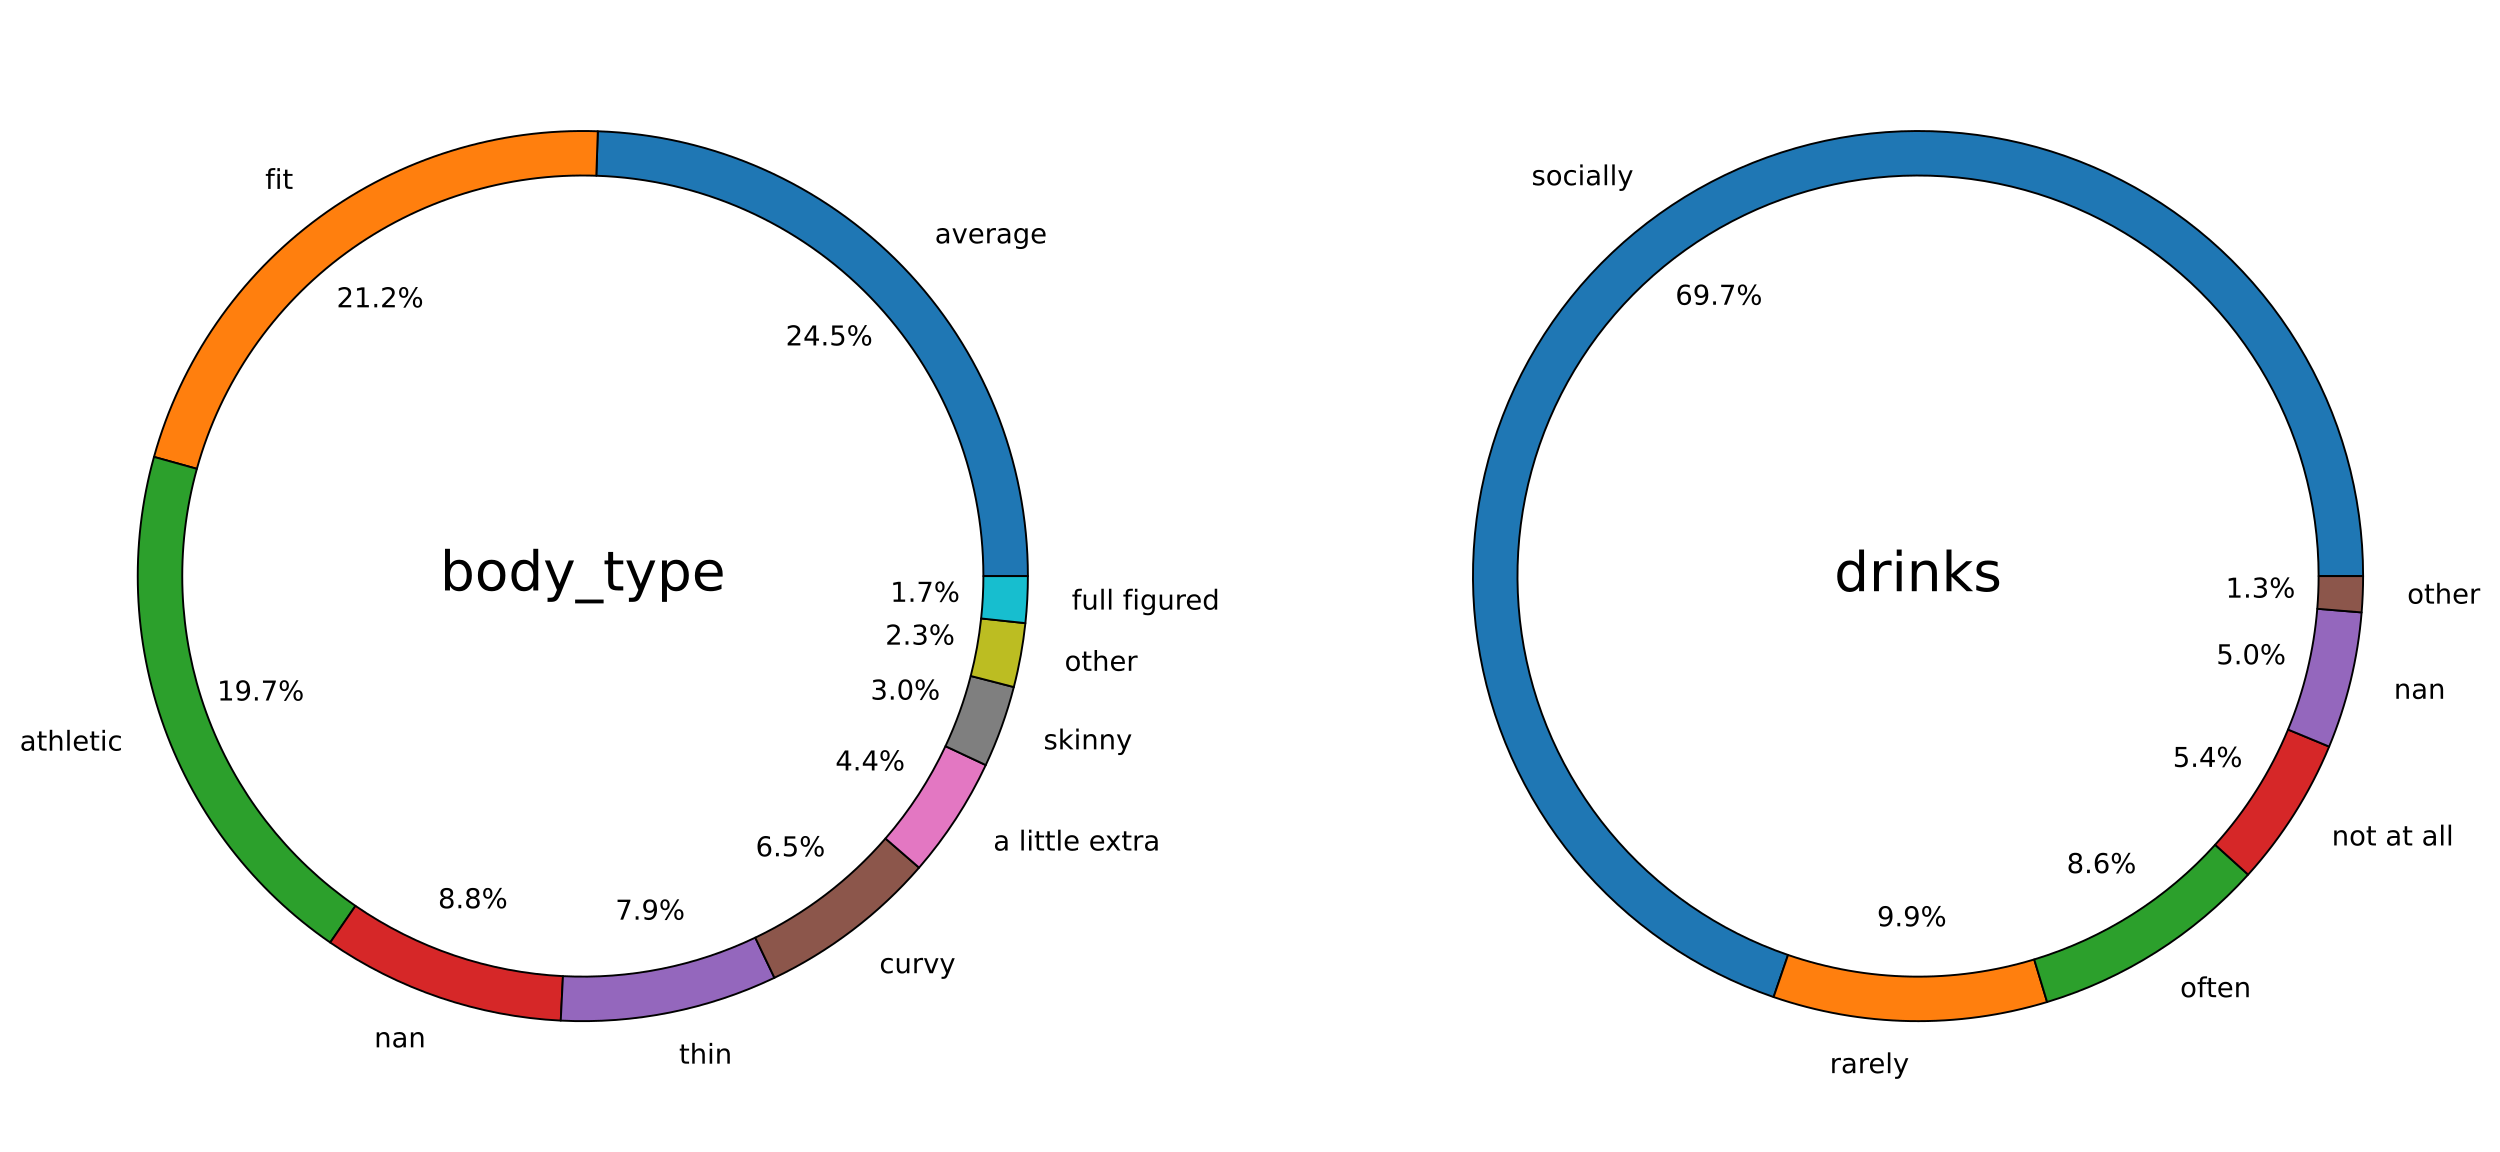 <?xml version="1.0" encoding="utf-8" standalone="no"?>
<!DOCTYPE svg PUBLIC "-//W3C//DTD SVG 1.1//EN"
  "http://www.w3.org/Graphics/SVG/1.1/DTD/svg11.dtd">
<!-- Created with matplotlib (https://matplotlib.org/) -->
<svg height="420.218pt" version="1.1" viewBox="0 0 911.799 420.218" width="911.799pt" xmlns="http://www.w3.org/2000/svg" xmlns:xlink="http://www.w3.org/1999/xlink">
 <defs>
  <style type="text/css">*{stroke-linecap:butt;stroke-linejoin:round;}</style>
 </defs>
 <g id="figure_1">
  <g id="patch_1">
   <path d="M 0 420.218 
L 911.799 420.218 
L 911.799 0 
L 0 0 
z
" style="fill:none;"/>
  </g>
  <g id="axes_1">
   <g id="patch_2">
    <path d="M 374.893 210.109 
C 374.893 168.019 358.522 127.536 329.266 97.276 
C 300.009 67.017 260.1 49.292 218.034 47.874 
L 217.487 64.097 
C 255.347 65.374 291.265 81.326 317.595 108.56 
C 343.926 135.793 358.66 172.228 358.66 210.109 
L 374.893 210.109 
z
" style="fill:#1f77b4;stroke:#000000;stroke-linejoin:miter;stroke-width:0.7;"/>
   </g>
   <g id="patch_3">
    <path d="M 218.034 47.874 
C 181.649 46.648 145.889 57.696 116.537 79.233 
C 87.185 100.769 65.915 131.566 56.166 166.642 
L 71.806 170.989 
C 80.58 139.42 99.723 111.703 126.14 92.32 
C 152.556 72.937 184.741 62.994 217.487 64.097 
L 218.034 47.874 
z
" style="fill:#ff7f0e;stroke:#000000;stroke-linejoin:miter;stroke-width:0.7;"/>
   </g>
   <g id="patch_4">
    <path d="M 56.166 166.642 
C 47.124 199.177 48.455 233.736 59.973 265.479 
C 71.491 297.221 92.632 324.593 120.435 343.758 
L 129.648 330.393 
C 104.626 313.144 85.599 288.51 75.232 259.942 
C 64.866 231.373 63.668 200.27 71.806 170.989 
L 56.166 166.642 
z
" style="fill:#2ca02c;stroke:#000000;stroke-linejoin:miter;stroke-width:0.7;"/>
   </g>
   <g id="patch_5">
    <path d="M 120.435 343.758 
C 132.793 352.277 146.274 359.041 160.49 363.857 
C 174.707 368.672 189.524 371.492 204.516 372.237 
L 205.321 356.024 
C 191.828 355.354 178.493 352.816 165.698 348.482 
C 152.903 344.148 140.77 338.061 129.648 330.393 
L 120.435 343.758 
z
" style="fill:#d62728;stroke:#000000;stroke-linejoin:miter;stroke-width:0.7;"/>
   </g>
   <g id="patch_6">
    <path d="M 204.516 372.237 
C 217.9 372.901 231.315 371.906 244.454 369.273 
C 257.593 366.641 270.356 362.392 282.451 356.622 
L 275.463 341.971 
C 264.577 347.163 253.09 350.988 241.265 353.357 
C 229.44 355.726 217.366 356.622 205.321 356.024 
L 204.516 372.237 
z
" style="fill:#9467bd;stroke:#000000;stroke-linejoin:miter;stroke-width:0.7;"/>
   </g>
   <g id="patch_7">
    <path d="M 282.451 356.622 
C 292.505 351.826 302.039 346.008 310.902 339.26 
C 319.765 332.512 327.91 324.869 335.207 316.453 
L 322.943 305.819 
C 316.375 313.393 309.045 320.272 301.068 326.345 
C 293.092 332.419 284.511 337.655 275.463 341.971 
L 282.451 356.622 
z
" style="fill:#8c564b;stroke:#000000;stroke-linejoin:miter;stroke-width:0.7;"/>
   </g>
   <g id="patch_8">
    <path d="M 335.207 316.453 
C 340.097 310.814 344.592 304.845 348.66 298.588 
C 352.728 292.331 356.359 285.8 359.529 279.043 
L 344.832 272.15 
C 341.98 278.231 338.711 284.108 335.05 289.74 
C 331.389 295.372 327.344 300.744 322.943 305.819 
L 335.207 316.453 
z
" style="fill:#e377c2;stroke:#000000;stroke-linejoin:miter;stroke-width:0.7;"/>
   </g>
   <g id="patch_9">
    <path d="M 359.529 279.043 
C 361.673 274.472 363.602 269.804 365.311 265.054 
C 367.02 260.303 368.506 255.476 369.765 250.587 
L 354.045 246.539 
C 352.912 250.939 351.574 255.284 350.036 259.559 
C 348.499 263.835 346.762 268.036 344.832 272.15 
L 359.529 279.043 
z
" style="fill:#7f7f7f;stroke:#000000;stroke-linejoin:miter;stroke-width:0.7;"/>
   </g>
   <g id="patch_10">
    <path d="M 369.765 250.587 
C 370.75 246.76 371.595 242.9 372.299 239.012 
C 373.002 235.124 373.564 231.212 373.982 227.283 
L 357.84 225.566 
C 357.464 229.101 356.959 232.622 356.325 236.121 
C 355.692 239.621 354.932 243.095 354.045 246.539 
L 369.765 250.587 
z
" style="fill:#bcbd22;stroke:#000000;stroke-linejoin:miter;stroke-width:0.7;"/>
   </g>
   <g id="patch_11">
    <path d="M 373.982 227.283 
C 374.285 224.431 374.513 221.572 374.665 218.708 
C 374.817 215.844 374.893 212.977 374.893 210.109 
L 358.66 210.109 
C 358.66 212.69 358.592 215.271 358.455 217.848 
C 358.318 220.426 358.113 222.999 357.84 225.566 
L 373.982 227.283 
z
" style="fill:#17becf;stroke:#000000;stroke-linejoin:miter;stroke-width:0.7;"/>
   </g>
   <g id="matplotlib.axis_1"/>
   <g id="matplotlib.axis_2"/>
   <g id="text_1">
    <!-- average -->
    <g transform="translate(340.936 88.752)scale(0.1 -0.1)">
     <defs>
      <path d="M 34.281 27.484 
Q 23.391 27.484 19.188 25 
Q 14.984 22.516 14.984 16.5 
Q 14.984 11.719 18.141 8.906 
Q 21.297 6.109 26.703 6.109 
Q 34.188 6.109 38.703 11.406 
Q 43.219 16.703 43.219 25.484 
L 43.219 27.484 
z
M 52.203 31.203 
L 52.203 0 
L 43.219 0 
L 43.219 8.297 
Q 40.141 3.328 35.547 0.953 
Q 30.953 -1.422 24.312 -1.422 
Q 15.922 -1.422 10.953 3.297 
Q 6 8.016 6 15.922 
Q 6 25.141 12.172 29.828 
Q 18.359 34.516 30.609 34.516 
L 43.219 34.516 
L 43.219 35.406 
Q 43.219 41.609 39.141 45 
Q 35.062 48.391 27.688 48.391 
Q 23 48.391 18.547 47.266 
Q 14.109 46.141 10.016 43.891 
L 10.016 52.203 
Q 14.938 54.109 19.578 55.047 
Q 24.219 56 28.609 56 
Q 40.484 56 46.344 49.844 
Q 52.203 43.703 52.203 31.203 
z
" id="DejaVuSans-97"/>
      <path d="M 2.984 54.688 
L 12.5 54.688 
L 29.594 8.797 
L 46.688 54.688 
L 56.203 54.688 
L 35.688 0 
L 23.484 0 
z
" id="DejaVuSans-118"/>
      <path d="M 56.203 29.594 
L 56.203 25.203 
L 14.891 25.203 
Q 15.484 15.922 20.484 11.062 
Q 25.484 6.203 34.422 6.203 
Q 39.594 6.203 44.453 7.469 
Q 49.312 8.734 54.109 11.281 
L 54.109 2.781 
Q 49.266 0.734 44.188 -0.344 
Q 39.109 -1.422 33.891 -1.422 
Q 20.797 -1.422 13.156 6.188 
Q 5.516 13.812 5.516 26.812 
Q 5.516 40.234 12.766 48.109 
Q 20.016 56 32.328 56 
Q 43.359 56 49.781 48.891 
Q 56.203 41.797 56.203 29.594 
z
M 47.219 32.234 
Q 47.125 39.594 43.094 43.984 
Q 39.062 48.391 32.422 48.391 
Q 24.906 48.391 20.391 44.141 
Q 15.875 39.891 15.188 32.172 
z
" id="DejaVuSans-101"/>
      <path d="M 41.109 46.297 
Q 39.594 47.172 37.812 47.578 
Q 36.031 48 33.891 48 
Q 26.266 48 22.188 43.047 
Q 18.109 38.094 18.109 28.812 
L 18.109 0 
L 9.078 0 
L 9.078 54.688 
L 18.109 54.688 
L 18.109 46.188 
Q 20.953 51.172 25.484 53.578 
Q 30.031 56 36.531 56 
Q 37.453 56 38.578 55.875 
Q 39.703 55.766 41.062 55.516 
z
" id="DejaVuSans-114"/>
      <path d="M 45.406 27.984 
Q 45.406 37.75 41.375 43.109 
Q 37.359 48.484 30.078 48.484 
Q 22.859 48.484 18.828 43.109 
Q 14.797 37.75 14.797 27.984 
Q 14.797 18.266 18.828 12.891 
Q 22.859 7.516 30.078 7.516 
Q 37.359 7.516 41.375 12.891 
Q 45.406 18.266 45.406 27.984 
z
M 54.391 6.781 
Q 54.391 -7.172 48.188 -13.984 
Q 42 -20.797 29.203 -20.797 
Q 24.469 -20.797 20.266 -20.094 
Q 16.062 -19.391 12.109 -17.922 
L 12.109 -9.188 
Q 16.062 -11.328 19.922 -12.344 
Q 23.781 -13.375 27.781 -13.375 
Q 36.625 -13.375 41.016 -8.766 
Q 45.406 -4.156 45.406 5.172 
L 45.406 9.625 
Q 42.625 4.781 38.281 2.391 
Q 33.938 0 27.875 0 
Q 17.828 0 11.672 7.656 
Q 5.516 15.328 5.516 27.984 
Q 5.516 40.672 11.672 48.328 
Q 17.828 56 27.875 56 
Q 33.938 56 38.281 53.609 
Q 42.625 51.219 45.406 46.391 
L 45.406 54.688 
L 54.391 54.688 
z
" id="DejaVuSans-103"/>
     </defs>
     <use xlink:href="#DejaVuSans-97"/>
     <use x="61.279" xlink:href="#DejaVuSans-118"/>
     <use x="120.459" xlink:href="#DejaVuSans-101"/>
     <use x="181.982" xlink:href="#DejaVuSans-114"/>
     <use x="223.096" xlink:href="#DejaVuSans-97"/>
     <use x="284.375" xlink:href="#DejaVuSans-103"/>
     <use x="347.852" xlink:href="#DejaVuSans-101"/>
    </g>
   </g>
   <g id="text_2">
    <!-- 24.5% -->
    <g transform="translate(286.541 125.987)scale(0.1 -0.1)">
     <defs>
      <path d="M 19.188 8.297 
L 53.609 8.297 
L 53.609 0 
L 7.328 0 
L 7.328 8.297 
Q 12.938 14.109 22.625 23.891 
Q 32.328 33.688 34.812 36.531 
Q 39.547 41.844 41.422 45.531 
Q 43.312 49.219 43.312 52.781 
Q 43.312 58.594 39.234 62.25 
Q 35.156 65.922 28.609 65.922 
Q 23.969 65.922 18.812 64.312 
Q 13.672 62.703 7.812 59.422 
L 7.812 69.391 
Q 13.766 71.781 18.938 73 
Q 24.125 74.219 28.422 74.219 
Q 39.75 74.219 46.484 68.547 
Q 53.219 62.891 53.219 53.422 
Q 53.219 48.922 51.531 44.891 
Q 49.859 40.875 45.406 35.406 
Q 44.188 33.984 37.641 27.219 
Q 31.109 20.453 19.188 8.297 
z
" id="DejaVuSans-50"/>
      <path d="M 37.797 64.312 
L 12.891 25.391 
L 37.797 25.391 
z
M 35.203 72.906 
L 47.609 72.906 
L 47.609 25.391 
L 58.016 25.391 
L 58.016 17.188 
L 47.609 17.188 
L 47.609 0 
L 37.797 0 
L 37.797 17.188 
L 4.891 17.188 
L 4.891 26.703 
z
" id="DejaVuSans-52"/>
      <path d="M 10.688 12.406 
L 21 12.406 
L 21 0 
L 10.688 0 
z
" id="DejaVuSans-46"/>
      <path d="M 10.797 72.906 
L 49.516 72.906 
L 49.516 64.594 
L 19.828 64.594 
L 19.828 46.734 
Q 21.969 47.469 24.109 47.828 
Q 26.266 48.188 28.422 48.188 
Q 40.625 48.188 47.75 41.5 
Q 54.891 34.812 54.891 23.391 
Q 54.891 11.625 47.562 5.094 
Q 40.234 -1.422 26.906 -1.422 
Q 22.312 -1.422 17.547 -0.641 
Q 12.797 0.141 7.719 1.703 
L 7.719 11.625 
Q 12.109 9.234 16.797 8.062 
Q 21.484 6.891 26.703 6.891 
Q 35.156 6.891 40.078 11.328 
Q 45.016 15.766 45.016 23.391 
Q 45.016 31 40.078 35.438 
Q 35.156 39.891 26.703 39.891 
Q 22.75 39.891 18.812 39.016 
Q 14.891 38.141 10.797 36.281 
z
" id="DejaVuSans-53"/>
      <path d="M 72.703 32.078 
Q 68.453 32.078 66.031 28.469 
Q 63.625 24.859 63.625 18.406 
Q 63.625 12.062 66.031 8.422 
Q 68.453 4.781 72.703 4.781 
Q 76.859 4.781 79.266 8.422 
Q 81.688 12.062 81.688 18.406 
Q 81.688 24.812 79.266 28.438 
Q 76.859 32.078 72.703 32.078 
z
M 72.703 38.281 
Q 80.422 38.281 84.953 32.906 
Q 89.5 27.547 89.5 18.406 
Q 89.5 9.281 84.938 3.922 
Q 80.375 -1.422 72.703 -1.422 
Q 64.891 -1.422 60.344 3.922 
Q 55.812 9.281 55.812 18.406 
Q 55.812 27.594 60.375 32.938 
Q 64.938 38.281 72.703 38.281 
z
M 22.312 68.016 
Q 18.109 68.016 15.688 64.375 
Q 13.281 60.75 13.281 54.391 
Q 13.281 47.953 15.672 44.328 
Q 18.062 40.719 22.312 40.719 
Q 26.562 40.719 28.969 44.328 
Q 31.391 47.953 31.391 54.391 
Q 31.391 60.688 28.953 64.344 
Q 26.516 68.016 22.312 68.016 
z
M 66.406 74.219 
L 74.219 74.219 
L 28.609 -1.422 
L 20.797 -1.422 
z
M 22.312 74.219 
Q 30.031 74.219 34.609 68.875 
Q 39.203 63.531 39.203 54.391 
Q 39.203 45.172 34.641 39.844 
Q 30.078 34.516 22.312 34.516 
Q 14.547 34.516 10.031 39.859 
Q 5.516 45.219 5.516 54.391 
Q 5.516 63.484 10.047 68.844 
Q 14.594 74.219 22.312 74.219 
z
" id="DejaVuSans-37"/>
     </defs>
     <use xlink:href="#DejaVuSans-50"/>
     <use x="63.623" xlink:href="#DejaVuSans-52"/>
     <use x="127.246" xlink:href="#DejaVuSans-46"/>
     <use x="159.033" xlink:href="#DejaVuSans-53"/>
     <use x="222.656" xlink:href="#DejaVuSans-37"/>
    </g>
   </g>
   <g id="text_3">
    <!-- fit -->
    <g transform="translate(96.715 68.904)scale(0.1 -0.1)">
     <defs>
      <path d="M 37.109 75.984 
L 37.109 68.5 
L 28.516 68.5 
Q 23.688 68.5 21.797 66.547 
Q 19.922 64.594 19.922 59.516 
L 19.922 54.688 
L 34.719 54.688 
L 34.719 47.703 
L 19.922 47.703 
L 19.922 0 
L 10.891 0 
L 10.891 47.703 
L 2.297 47.703 
L 2.297 54.688 
L 10.891 54.688 
L 10.891 58.5 
Q 10.891 67.625 15.141 71.797 
Q 19.391 75.984 28.609 75.984 
z
" id="DejaVuSans-102"/>
      <path d="M 9.422 54.688 
L 18.406 54.688 
L 18.406 0 
L 9.422 0 
z
M 9.422 75.984 
L 18.406 75.984 
L 18.406 64.594 
L 9.422 64.594 
z
" id="DejaVuSans-105"/>
      <path d="M 18.312 70.219 
L 18.312 54.688 
L 36.812 54.688 
L 36.812 47.703 
L 18.312 47.703 
L 18.312 18.016 
Q 18.312 11.328 20.141 9.422 
Q 21.969 7.516 27.594 7.516 
L 36.812 7.516 
L 36.812 0 
L 27.594 0 
Q 17.188 0 13.234 3.875 
Q 9.281 7.766 9.281 18.016 
L 9.281 47.703 
L 2.688 47.703 
L 2.688 54.688 
L 9.281 54.688 
L 9.281 70.219 
z
" id="DejaVuSans-116"/>
     </defs>
     <use xlink:href="#DejaVuSans-102"/>
     <use x="35.205" xlink:href="#DejaVuSans-105"/>
     <use x="62.988" xlink:href="#DejaVuSans-116"/>
    </g>
   </g>
   <g id="text_4">
    <!-- 21.2% -->
    <g transform="translate(122.74 112.094)scale(0.1 -0.1)">
     <defs>
      <path d="M 12.406 8.297 
L 28.516 8.297 
L 28.516 63.922 
L 10.984 60.406 
L 10.984 69.391 
L 28.422 72.906 
L 38.281 72.906 
L 38.281 8.297 
L 54.391 8.297 
L 54.391 0 
L 12.406 0 
z
" id="DejaVuSans-49"/>
     </defs>
     <use xlink:href="#DejaVuSans-50"/>
     <use x="63.623" xlink:href="#DejaVuSans-49"/>
     <use x="127.246" xlink:href="#DejaVuSans-46"/>
     <use x="159.033" xlink:href="#DejaVuSans-50"/>
     <use x="222.656" xlink:href="#DejaVuSans-37"/>
    </g>
   </g>
   <g id="text_5">
    <!-- athletic -->
    <g transform="translate(7.2 273.775)scale(0.1 -0.1)">
     <defs>
      <path d="M 54.891 33.016 
L 54.891 0 
L 45.906 0 
L 45.906 32.719 
Q 45.906 40.484 42.875 44.328 
Q 39.844 48.188 33.797 48.188 
Q 26.516 48.188 22.312 43.547 
Q 18.109 38.922 18.109 30.906 
L 18.109 0 
L 9.078 0 
L 9.078 75.984 
L 18.109 75.984 
L 18.109 46.188 
Q 21.344 51.125 25.703 53.562 
Q 30.078 56 35.797 56 
Q 45.219 56 50.047 50.172 
Q 54.891 44.344 54.891 33.016 
z
" id="DejaVuSans-104"/>
      <path d="M 9.422 75.984 
L 18.406 75.984 
L 18.406 0 
L 9.422 0 
z
" id="DejaVuSans-108"/>
      <path d="M 48.781 52.594 
L 48.781 44.188 
Q 44.969 46.297 41.141 47.344 
Q 37.312 48.391 33.406 48.391 
Q 24.656 48.391 19.812 42.844 
Q 14.984 37.312 14.984 27.297 
Q 14.984 17.281 19.812 11.734 
Q 24.656 6.203 33.406 6.203 
Q 37.312 6.203 41.141 7.25 
Q 44.969 8.297 48.781 10.406 
L 48.781 2.094 
Q 45.016 0.344 40.984 -0.531 
Q 36.969 -1.422 32.422 -1.422 
Q 20.062 -1.422 12.781 6.344 
Q 5.516 14.109 5.516 27.297 
Q 5.516 40.672 12.859 48.328 
Q 20.219 56 33.016 56 
Q 37.156 56 41.109 55.141 
Q 45.062 54.297 48.781 52.594 
z
" id="DejaVuSans-99"/>
     </defs>
     <use xlink:href="#DejaVuSans-97"/>
     <use x="61.279" xlink:href="#DejaVuSans-116"/>
     <use x="100.488" xlink:href="#DejaVuSans-104"/>
     <use x="163.867" xlink:href="#DejaVuSans-108"/>
     <use x="191.65" xlink:href="#DejaVuSans-101"/>
     <use x="253.174" xlink:href="#DejaVuSans-116"/>
     <use x="292.383" xlink:href="#DejaVuSans-105"/>
     <use x="320.166" xlink:href="#DejaVuSans-99"/>
    </g>
   </g>
   <g id="text_6">
    <!-- 19.7% -->
    <g transform="translate(79.186 255.503)scale(0.1 -0.1)">
     <defs>
      <path d="M 10.984 1.516 
L 10.984 10.5 
Q 14.703 8.734 18.5 7.812 
Q 22.312 6.891 25.984 6.891 
Q 35.75 6.891 40.891 13.453 
Q 46.047 20.016 46.781 33.406 
Q 43.953 29.203 39.594 26.953 
Q 35.25 24.703 29.984 24.703 
Q 19.047 24.703 12.672 31.312 
Q 6.297 37.938 6.297 49.422 
Q 6.297 60.641 12.938 67.422 
Q 19.578 74.219 30.609 74.219 
Q 43.266 74.219 49.922 64.516 
Q 56.594 54.828 56.594 36.375 
Q 56.594 19.141 48.406 8.859 
Q 40.234 -1.422 26.422 -1.422 
Q 22.703 -1.422 18.891 -0.688 
Q 15.094 0.047 10.984 1.516 
z
M 30.609 32.422 
Q 37.25 32.422 41.125 36.953 
Q 45.016 41.5 45.016 49.422 
Q 45.016 57.281 41.125 61.844 
Q 37.25 66.406 30.609 66.406 
Q 23.969 66.406 20.094 61.844 
Q 16.219 57.281 16.219 49.422 
Q 16.219 41.5 20.094 36.953 
Q 23.969 32.422 30.609 32.422 
z
" id="DejaVuSans-57"/>
      <path d="M 8.203 72.906 
L 55.078 72.906 
L 55.078 68.703 
L 28.609 0 
L 18.312 0 
L 43.219 64.594 
L 8.203 64.594 
z
" id="DejaVuSans-55"/>
     </defs>
     <use xlink:href="#DejaVuSans-49"/>
     <use x="63.623" xlink:href="#DejaVuSans-57"/>
     <use x="127.246" xlink:href="#DejaVuSans-46"/>
     <use x="159.033" xlink:href="#DejaVuSans-55"/>
     <use x="222.656" xlink:href="#DejaVuSans-37"/>
    </g>
   </g>
   <g id="text_7">
    <!-- nan -->
    <g transform="translate(136.48 381.991)scale(0.1 -0.1)">
     <defs>
      <path d="M 54.891 33.016 
L 54.891 0 
L 45.906 0 
L 45.906 32.719 
Q 45.906 40.484 42.875 44.328 
Q 39.844 48.188 33.797 48.188 
Q 26.516 48.188 22.312 43.547 
Q 18.109 38.922 18.109 30.906 
L 18.109 0 
L 9.078 0 
L 9.078 54.688 
L 18.109 54.688 
L 18.109 46.188 
Q 21.344 51.125 25.703 53.562 
Q 30.078 56 35.797 56 
Q 45.219 56 50.047 50.172 
Q 54.891 44.344 54.891 33.016 
z
" id="DejaVuSans-110"/>
     </defs>
     <use xlink:href="#DejaVuSans-110"/>
     <use x="63.379" xlink:href="#DejaVuSans-97"/>
     <use x="124.658" xlink:href="#DejaVuSans-110"/>
    </g>
   </g>
   <g id="text_8">
    <!-- 8.8% -->
    <g transform="translate(159.765 331.254)scale(0.1 -0.1)">
     <defs>
      <path d="M 31.781 34.625 
Q 24.75 34.625 20.719 30.859 
Q 16.703 27.094 16.703 20.516 
Q 16.703 13.922 20.719 10.156 
Q 24.75 6.391 31.781 6.391 
Q 38.812 6.391 42.859 10.172 
Q 46.922 13.969 46.922 20.516 
Q 46.922 27.094 42.891 30.859 
Q 38.875 34.625 31.781 34.625 
z
M 21.922 38.812 
Q 15.578 40.375 12.031 44.719 
Q 8.5 49.078 8.5 55.328 
Q 8.5 64.062 14.719 69.141 
Q 20.953 74.219 31.781 74.219 
Q 42.672 74.219 48.875 69.141 
Q 55.078 64.062 55.078 55.328 
Q 55.078 49.078 51.531 44.719 
Q 48 40.375 41.703 38.812 
Q 48.828 37.156 52.797 32.312 
Q 56.781 27.484 56.781 20.516 
Q 56.781 9.906 50.312 4.234 
Q 43.844 -1.422 31.781 -1.422 
Q 19.734 -1.422 13.25 4.234 
Q 6.781 9.906 6.781 20.516 
Q 6.781 27.484 10.781 32.312 
Q 14.797 37.156 21.922 38.812 
z
M 18.312 54.391 
Q 18.312 48.734 21.844 45.562 
Q 25.391 42.391 31.781 42.391 
Q 38.141 42.391 41.719 45.562 
Q 45.312 48.734 45.312 54.391 
Q 45.312 60.062 41.719 63.234 
Q 38.141 66.406 31.781 66.406 
Q 25.391 66.406 21.844 63.234 
Q 18.312 60.062 18.312 54.391 
z
" id="DejaVuSans-56"/>
     </defs>
     <use xlink:href="#DejaVuSans-56"/>
     <use x="63.623" xlink:href="#DejaVuSans-46"/>
     <use x="95.41" xlink:href="#DejaVuSans-56"/>
     <use x="159.033" xlink:href="#DejaVuSans-37"/>
    </g>
   </g>
   <g id="text_9">
    <!-- thin -->
    <g transform="translate(247.643 387.949)scale(0.1 -0.1)">
     <use xlink:href="#DejaVuSans-116"/>
     <use x="39.209" xlink:href="#DejaVuSans-104"/>
     <use x="102.588" xlink:href="#DejaVuSans-105"/>
     <use x="130.371" xlink:href="#DejaVuSans-110"/>
    </g>
   </g>
   <g id="text_10">
    <!-- 7.9% -->
    <g transform="translate(224.417 335.425)scale(0.1 -0.1)">
     <use xlink:href="#DejaVuSans-55"/>
     <use x="63.623" xlink:href="#DejaVuSans-46"/>
     <use x="95.41" xlink:href="#DejaVuSans-57"/>
     <use x="159.033" xlink:href="#DejaVuSans-37"/>
    </g>
   </g>
   <g id="text_11">
    <!-- curvy -->
    <g transform="translate(320.736 354.935)scale(0.1 -0.1)">
     <defs>
      <path d="M 8.5 21.578 
L 8.5 54.688 
L 17.484 54.688 
L 17.484 21.922 
Q 17.484 14.156 20.5 10.266 
Q 23.531 6.391 29.594 6.391 
Q 36.859 6.391 41.078 11.031 
Q 45.312 15.672 45.312 23.688 
L 45.312 54.688 
L 54.297 54.688 
L 54.297 0 
L 45.312 0 
L 45.312 8.406 
Q 42.047 3.422 37.719 1 
Q 33.406 -1.422 27.688 -1.422 
Q 18.266 -1.422 13.375 4.438 
Q 8.5 10.297 8.5 21.578 
z
M 31.109 56 
z
" id="DejaVuSans-117"/>
      <path d="M 32.172 -5.078 
Q 28.375 -14.844 24.75 -17.812 
Q 21.141 -20.797 15.094 -20.797 
L 7.906 -20.797 
L 7.906 -13.281 
L 13.188 -13.281 
Q 16.891 -13.281 18.938 -11.516 
Q 21 -9.766 23.484 -3.219 
L 25.094 0.875 
L 2.984 54.688 
L 12.5 54.688 
L 29.594 11.922 
L 46.688 54.688 
L 56.203 54.688 
z
" id="DejaVuSans-121"/>
     </defs>
     <use xlink:href="#DejaVuSans-99"/>
     <use x="54.98" xlink:href="#DejaVuSans-117"/>
     <use x="118.359" xlink:href="#DejaVuSans-114"/>
     <use x="159.473" xlink:href="#DejaVuSans-118"/>
     <use x="218.652" xlink:href="#DejaVuSans-121"/>
    </g>
   </g>
   <g id="text_12">
    <!-- 6.5% -->
    <g transform="translate(275.582 312.315)scale(0.1 -0.1)">
     <defs>
      <path d="M 33.016 40.375 
Q 26.375 40.375 22.484 35.828 
Q 18.609 31.297 18.609 23.391 
Q 18.609 15.531 22.484 10.953 
Q 26.375 6.391 33.016 6.391 
Q 39.656 6.391 43.531 10.953 
Q 47.406 15.531 47.406 23.391 
Q 47.406 31.297 43.531 35.828 
Q 39.656 40.375 33.016 40.375 
z
M 52.594 71.297 
L 52.594 62.312 
Q 48.875 64.062 45.094 64.984 
Q 41.312 65.922 37.594 65.922 
Q 27.828 65.922 22.672 59.328 
Q 17.531 52.734 16.797 39.406 
Q 19.672 43.656 24.016 45.922 
Q 28.375 48.188 33.594 48.188 
Q 44.578 48.188 50.953 41.516 
Q 57.328 34.859 57.328 23.391 
Q 57.328 12.156 50.688 5.359 
Q 44.047 -1.422 33.016 -1.422 
Q 20.359 -1.422 13.672 8.266 
Q 6.984 17.969 6.984 36.375 
Q 6.984 53.656 15.188 63.938 
Q 23.391 74.219 37.203 74.219 
Q 40.922 74.219 44.703 73.484 
Q 48.484 72.75 52.594 71.297 
z
" id="DejaVuSans-54"/>
     </defs>
     <use xlink:href="#DejaVuSans-54"/>
     <use x="63.623" xlink:href="#DejaVuSans-46"/>
     <use x="95.41" xlink:href="#DejaVuSans-53"/>
     <use x="159.033" xlink:href="#DejaVuSans-37"/>
    </g>
   </g>
   <g id="text_13">
    <!-- a little extra -->
    <g transform="translate(362.269 310.195)scale(0.1 -0.1)">
     <defs>
      <path id="DejaVuSans-32"/>
      <path d="M 54.891 54.688 
L 35.109 28.078 
L 55.906 0 
L 45.312 0 
L 29.391 21.484 
L 13.484 0 
L 2.875 0 
L 24.125 28.609 
L 4.688 54.688 
L 15.281 54.688 
L 29.781 35.203 
L 44.281 54.688 
z
" id="DejaVuSans-120"/>
     </defs>
     <use xlink:href="#DejaVuSans-97"/>
     <use x="61.279" xlink:href="#DejaVuSans-32"/>
     <use x="93.066" xlink:href="#DejaVuSans-108"/>
     <use x="120.85" xlink:href="#DejaVuSans-105"/>
     <use x="148.633" xlink:href="#DejaVuSans-116"/>
     <use x="187.842" xlink:href="#DejaVuSans-116"/>
     <use x="227.051" xlink:href="#DejaVuSans-108"/>
     <use x="254.834" xlink:href="#DejaVuSans-101"/>
     <use x="316.357" xlink:href="#DejaVuSans-32"/>
     <use x="348.145" xlink:href="#DejaVuSans-101"/>
     <use x="407.918" xlink:href="#DejaVuSans-120"/>
     <use x="467.098" xlink:href="#DejaVuSans-116"/>
     <use x="506.307" xlink:href="#DejaVuSans-114"/>
     <use x="547.42" xlink:href="#DejaVuSans-97"/>
    </g>
   </g>
   <g id="text_14">
    <!-- 4.4% -->
    <g transform="translate(304.656 280.997)scale(0.1 -0.1)">
     <use xlink:href="#DejaVuSans-52"/>
     <use x="63.623" xlink:href="#DejaVuSans-46"/>
     <use x="95.41" xlink:href="#DejaVuSans-52"/>
     <use x="159.033" xlink:href="#DejaVuSans-37"/>
    </g>
   </g>
   <g id="text_15">
    <!-- skinny -->
    <g transform="translate(380.586 273.308)scale(0.1 -0.1)">
     <defs>
      <path d="M 44.281 53.078 
L 44.281 44.578 
Q 40.484 46.531 36.375 47.5 
Q 32.281 48.484 27.875 48.484 
Q 21.188 48.484 17.844 46.438 
Q 14.5 44.391 14.5 40.281 
Q 14.5 37.156 16.891 35.375 
Q 19.281 33.594 26.516 31.984 
L 29.594 31.297 
Q 39.156 29.25 43.188 25.516 
Q 47.219 21.781 47.219 15.094 
Q 47.219 7.469 41.188 3.016 
Q 35.156 -1.422 24.609 -1.422 
Q 20.219 -1.422 15.453 -0.562 
Q 10.688 0.297 5.422 2 
L 5.422 11.281 
Q 10.406 8.688 15.234 7.391 
Q 20.062 6.109 24.812 6.109 
Q 31.156 6.109 34.562 8.281 
Q 37.984 10.453 37.984 14.406 
Q 37.984 18.062 35.516 20.016 
Q 33.062 21.969 24.703 23.781 
L 21.578 24.516 
Q 13.234 26.266 9.516 29.906 
Q 5.812 33.547 5.812 39.891 
Q 5.812 47.609 11.281 51.797 
Q 16.75 56 26.812 56 
Q 31.781 56 36.172 55.266 
Q 40.578 54.547 44.281 53.078 
z
" id="DejaVuSans-115"/>
      <path d="M 9.078 75.984 
L 18.109 75.984 
L 18.109 31.109 
L 44.922 54.688 
L 56.391 54.688 
L 27.391 29.109 
L 57.625 0 
L 45.906 0 
L 18.109 26.703 
L 18.109 0 
L 9.078 0 
z
" id="DejaVuSans-107"/>
     </defs>
     <use xlink:href="#DejaVuSans-115"/>
     <use x="52.1" xlink:href="#DejaVuSans-107"/>
     <use x="110.01" xlink:href="#DejaVuSans-105"/>
     <use x="137.793" xlink:href="#DejaVuSans-110"/>
     <use x="201.172" xlink:href="#DejaVuSans-110"/>
     <use x="264.551" xlink:href="#DejaVuSans-121"/>
    </g>
   </g>
   <g id="text_16">
    <!-- 3.0% -->
    <g transform="translate(317.477 255.176)scale(0.1 -0.1)">
     <defs>
      <path d="M 40.578 39.312 
Q 47.656 37.797 51.625 33 
Q 55.609 28.219 55.609 21.188 
Q 55.609 10.406 48.188 4.484 
Q 40.766 -1.422 27.094 -1.422 
Q 22.516 -1.422 17.656 -0.516 
Q 12.797 0.391 7.625 2.203 
L 7.625 11.719 
Q 11.719 9.328 16.594 8.109 
Q 21.484 6.891 26.812 6.891 
Q 36.078 6.891 40.938 10.547 
Q 45.797 14.203 45.797 21.188 
Q 45.797 27.641 41.281 31.266 
Q 36.766 34.906 28.719 34.906 
L 20.219 34.906 
L 20.219 43.016 
L 29.109 43.016 
Q 36.375 43.016 40.234 45.922 
Q 44.094 48.828 44.094 54.297 
Q 44.094 59.906 40.109 62.906 
Q 36.141 65.922 28.719 65.922 
Q 24.656 65.922 20.016 65.031 
Q 15.375 64.156 9.812 62.312 
L 9.812 71.094 
Q 15.438 72.656 20.344 73.438 
Q 25.25 74.219 29.594 74.219 
Q 40.828 74.219 47.359 69.109 
Q 53.906 64.016 53.906 55.328 
Q 53.906 49.266 50.438 45.094 
Q 46.969 40.922 40.578 39.312 
z
" id="DejaVuSans-51"/>
      <path d="M 31.781 66.406 
Q 24.172 66.406 20.328 58.906 
Q 16.5 51.422 16.5 36.375 
Q 16.5 21.391 20.328 13.891 
Q 24.172 6.391 31.781 6.391 
Q 39.453 6.391 43.281 13.891 
Q 47.125 21.391 47.125 36.375 
Q 47.125 51.422 43.281 58.906 
Q 39.453 66.406 31.781 66.406 
z
M 31.781 74.219 
Q 44.047 74.219 50.516 64.516 
Q 56.984 54.828 56.984 36.375 
Q 56.984 17.969 50.516 8.266 
Q 44.047 -1.422 31.781 -1.422 
Q 19.531 -1.422 13.062 8.266 
Q 6.594 17.969 6.594 36.375 
Q 6.594 54.828 13.062 64.516 
Q 19.531 74.219 31.781 74.219 
z
" id="DejaVuSans-48"/>
     </defs>
     <use xlink:href="#DejaVuSans-51"/>
     <use x="63.623" xlink:href="#DejaVuSans-46"/>
     <use x="95.41" xlink:href="#DejaVuSans-48"/>
     <use x="159.033" xlink:href="#DejaVuSans-37"/>
    </g>
   </g>
   <g id="text_17">
    <!-- other -->
    <g transform="translate(388.272 244.661)scale(0.1 -0.1)">
     <defs>
      <path d="M 30.609 48.391 
Q 23.391 48.391 19.188 42.75 
Q 14.984 37.109 14.984 27.297 
Q 14.984 17.484 19.156 11.844 
Q 23.344 6.203 30.609 6.203 
Q 37.797 6.203 41.984 11.859 
Q 46.188 17.531 46.188 27.297 
Q 46.188 37.016 41.984 42.703 
Q 37.797 48.391 30.609 48.391 
z
M 30.609 56 
Q 42.328 56 49.016 48.375 
Q 55.719 40.766 55.719 27.297 
Q 55.719 13.875 49.016 6.219 
Q 42.328 -1.422 30.609 -1.422 
Q 18.844 -1.422 12.172 6.219 
Q 5.516 13.875 5.516 27.297 
Q 5.516 40.766 12.172 48.375 
Q 18.844 56 30.609 56 
z
" id="DejaVuSans-111"/>
     </defs>
     <use xlink:href="#DejaVuSans-111"/>
     <use x="61.182" xlink:href="#DejaVuSans-116"/>
     <use x="100.391" xlink:href="#DejaVuSans-104"/>
     <use x="163.77" xlink:href="#DejaVuSans-101"/>
     <use x="225.293" xlink:href="#DejaVuSans-114"/>
    </g>
   </g>
   <g id="text_18">
    <!-- 2.3% -->
    <g transform="translate(322.858 235.124)scale(0.1 -0.1)">
     <use xlink:href="#DejaVuSans-50"/>
     <use x="63.623" xlink:href="#DejaVuSans-46"/>
     <use x="95.41" xlink:href="#DejaVuSans-51"/>
     <use x="159.033" xlink:href="#DejaVuSans-37"/>
    </g>
   </g>
   <g id="text_19">
    <!-- full figured -->
    <g transform="translate(390.875 222.327)scale(0.1 -0.1)">
     <defs>
      <path d="M 45.406 46.391 
L 45.406 75.984 
L 54.391 75.984 
L 54.391 0 
L 45.406 0 
L 45.406 8.203 
Q 42.578 3.328 38.25 0.953 
Q 33.938 -1.422 27.875 -1.422 
Q 17.969 -1.422 11.734 6.484 
Q 5.516 14.406 5.516 27.297 
Q 5.516 40.188 11.734 48.094 
Q 17.969 56 27.875 56 
Q 33.938 56 38.25 53.625 
Q 42.578 51.266 45.406 46.391 
z
M 14.797 27.297 
Q 14.797 17.391 18.875 11.75 
Q 22.953 6.109 30.078 6.109 
Q 37.203 6.109 41.297 11.75 
Q 45.406 17.391 45.406 27.297 
Q 45.406 37.203 41.297 42.844 
Q 37.203 48.484 30.078 48.484 
Q 22.953 48.484 18.875 42.844 
Q 14.797 37.203 14.797 27.297 
z
" id="DejaVuSans-100"/>
     </defs>
     <use xlink:href="#DejaVuSans-102"/>
     <use x="35.205" xlink:href="#DejaVuSans-117"/>
     <use x="98.584" xlink:href="#DejaVuSans-108"/>
     <use x="126.367" xlink:href="#DejaVuSans-108"/>
     <use x="154.15" xlink:href="#DejaVuSans-32"/>
     <use x="185.938" xlink:href="#DejaVuSans-102"/>
     <use x="221.143" xlink:href="#DejaVuSans-105"/>
     <use x="248.926" xlink:href="#DejaVuSans-103"/>
     <use x="312.402" xlink:href="#DejaVuSans-117"/>
     <use x="375.781" xlink:href="#DejaVuSans-114"/>
     <use x="414.645" xlink:href="#DejaVuSans-101"/>
     <use x="476.168" xlink:href="#DejaVuSans-100"/>
    </g>
   </g>
   <g id="text_20">
    <!-- 1.7% -->
    <g transform="translate(324.68 219.49)scale(0.1 -0.1)">
     <use xlink:href="#DejaVuSans-49"/>
     <use x="63.623" xlink:href="#DejaVuSans-46"/>
     <use x="95.41" xlink:href="#DejaVuSans-55"/>
     <use x="159.033" xlink:href="#DejaVuSans-37"/>
    </g>
   </g>
   <g id="text_21">
    <!-- body_type -->
    <g transform="translate(160.49 215.35)scale(0.2 -0.2)">
     <defs>
      <path d="M 48.688 27.297 
Q 48.688 37.203 44.609 42.844 
Q 40.531 48.484 33.406 48.484 
Q 26.266 48.484 22.188 42.844 
Q 18.109 37.203 18.109 27.297 
Q 18.109 17.391 22.188 11.75 
Q 26.266 6.109 33.406 6.109 
Q 40.531 6.109 44.609 11.75 
Q 48.688 17.391 48.688 27.297 
z
M 18.109 46.391 
Q 20.953 51.266 25.266 53.625 
Q 29.594 56 35.594 56 
Q 45.562 56 51.781 48.094 
Q 58.016 40.188 58.016 27.297 
Q 58.016 14.406 51.781 6.484 
Q 45.562 -1.422 35.594 -1.422 
Q 29.594 -1.422 25.266 0.953 
Q 20.953 3.328 18.109 8.203 
L 18.109 0 
L 9.078 0 
L 9.078 75.984 
L 18.109 75.984 
z
" id="DejaVuSans-98"/>
      <path d="M 50.984 -16.609 
L 50.984 -23.578 
L -0.984 -23.578 
L -0.984 -16.609 
z
" id="DejaVuSans-95"/>
      <path d="M 18.109 8.203 
L 18.109 -20.797 
L 9.078 -20.797 
L 9.078 54.688 
L 18.109 54.688 
L 18.109 46.391 
Q 20.953 51.266 25.266 53.625 
Q 29.594 56 35.594 56 
Q 45.562 56 51.781 48.094 
Q 58.016 40.188 58.016 27.297 
Q 58.016 14.406 51.781 6.484 
Q 45.562 -1.422 35.594 -1.422 
Q 29.594 -1.422 25.266 0.953 
Q 20.953 3.328 18.109 8.203 
z
M 48.688 27.297 
Q 48.688 37.203 44.609 42.844 
Q 40.531 48.484 33.406 48.484 
Q 26.266 48.484 22.188 42.844 
Q 18.109 37.203 18.109 27.297 
Q 18.109 17.391 22.188 11.75 
Q 26.266 6.109 33.406 6.109 
Q 40.531 6.109 44.609 11.75 
Q 48.688 17.391 48.688 27.297 
z
" id="DejaVuSans-112"/>
     </defs>
     <use xlink:href="#DejaVuSans-98"/>
     <use x="63.477" xlink:href="#DejaVuSans-111"/>
     <use x="124.658" xlink:href="#DejaVuSans-100"/>
     <use x="188.135" xlink:href="#DejaVuSans-121"/>
     <use x="247.314" xlink:href="#DejaVuSans-95"/>
     <use x="297.314" xlink:href="#DejaVuSans-116"/>
     <use x="336.523" xlink:href="#DejaVuSans-121"/>
     <use x="395.703" xlink:href="#DejaVuSans-112"/>
     <use x="459.18" xlink:href="#DejaVuSans-101"/>
    </g>
   </g>
  </g>
  <g id="axes_2">
   <g id="patch_12">
    <path d="M 861.874 210.109 
C 861.874 180.288 853.657 151.035 838.127 125.576 
C 822.597 100.118 800.348 79.424 773.833 65.777 
C 747.318 52.13 717.547 46.05 687.804 48.207 
C 658.061 50.365 629.479 60.677 605.211 78.008 
C 580.942 95.338 561.912 119.026 550.219 146.459 
C 538.526 173.893 534.616 204.025 538.919 233.534 
C 543.222 263.043 555.576 290.804 574.616 313.755 
C 593.657 336.706 618.66 353.972 646.867 363.65 
L 652.135 348.296 
C 626.748 339.586 604.246 324.046 587.11 303.39 
C 569.973 282.734 558.855 257.75 554.982 231.192 
C 551.109 204.633 554.628 177.514 565.152 152.824 
C 575.676 128.134 592.803 106.815 614.644 91.218 
C 636.486 75.62 662.209 66.339 688.978 64.397 
C 715.747 62.456 742.541 67.928 766.404 80.21 
C 790.268 92.493 810.292 111.117 824.269 134.03 
C 838.246 156.943 845.642 183.27 845.642 210.109 
L 861.874 210.109 
z
" style="fill:#1f77b4;stroke:#000000;stroke-linejoin:miter;stroke-width:0.7;"/>
   </g>
   <g id="patch_13">
    <path d="M 646.867 363.65 
C 662.887 369.147 679.668 372.102 696.602 372.41 
C 713.535 372.717 730.413 370.372 746.621 365.461 
L 741.914 349.926 
C 727.326 354.346 712.136 356.456 696.896 356.18 
C 681.656 355.903 666.553 353.243 652.135 348.296 
L 646.867 363.65 
z
" style="fill:#ff7f0e;stroke:#000000;stroke-linejoin:miter;stroke-width:0.7;"/>
   </g>
   <g id="patch_14">
    <path d="M 746.621 365.461 
C 760.659 361.207 774.055 355.071 786.444 347.219 
C 798.833 339.367 810.101 329.872 819.939 318.994 
L 807.9 308.105 
C 799.045 317.896 788.904 326.441 777.754 333.508 
C 766.604 340.575 754.547 346.098 741.914 349.926 
L 746.621 365.461 
z
" style="fill:#2ca02c;stroke:#000000;stroke-linejoin:miter;stroke-width:0.7;"/>
   </g>
   <g id="patch_15">
    <path d="M 819.939 318.994 
C 826.15 312.126 831.762 304.74 836.714 296.916 
C 841.666 289.091 845.939 280.858 849.487 272.305 
L 834.493 266.085 
C 831.3 273.783 827.454 281.193 822.997 288.235 
C 818.541 295.277 813.49 301.925 807.9 308.105 
L 819.939 318.994 
z
" style="fill:#d62728;stroke:#000000;stroke-linejoin:miter;stroke-width:0.7;"/>
   </g>
   <g id="patch_16">
    <path d="M 849.487 272.305 
C 852.717 264.517 855.336 256.49 857.319 248.295 
C 859.302 240.101 860.644 231.764 861.333 223.361 
L 845.154 222.036 
C 844.535 229.599 843.327 237.102 841.542 244.477 
C 839.757 251.852 837.4 259.076 834.493 266.085 
L 849.487 272.305 
z
" style="fill:#9467bd;stroke:#000000;stroke-linejoin:miter;stroke-width:0.7;"/>
   </g>
   <g id="patch_17">
    <path d="M 861.333 223.361 
C 861.513 221.157 861.649 218.95 861.739 216.741 
C 861.829 214.531 861.874 212.32 861.874 210.109 
L 845.642 210.109 
C 845.642 212.099 845.601 214.089 845.52 216.078 
C 845.438 218.066 845.317 220.053 845.154 222.036 
L 861.333 223.361 
z
" style="fill:#8c564b;stroke:#000000;stroke-linejoin:miter;stroke-width:0.7;"/>
   </g>
   <g id="matplotlib.axis_3"/>
   <g id="matplotlib.axis_4"/>
   <g id="text_22">
    <!-- socially -->
    <g transform="translate(558.569 67.557)scale(0.1 -0.1)">
     <use xlink:href="#DejaVuSans-115"/>
     <use x="52.1" xlink:href="#DejaVuSans-111"/>
     <use x="113.281" xlink:href="#DejaVuSans-99"/>
     <use x="168.262" xlink:href="#DejaVuSans-105"/>
     <use x="196.045" xlink:href="#DejaVuSans-97"/>
     <use x="257.324" xlink:href="#DejaVuSans-108"/>
     <use x="285.107" xlink:href="#DejaVuSans-108"/>
     <use x="312.891" xlink:href="#DejaVuSans-121"/>
    </g>
   </g>
   <g id="text_23">
    <!-- 69.7% -->
    <g transform="translate(611.025 111.15)scale(0.1 -0.1)">
     <use xlink:href="#DejaVuSans-54"/>
     <use x="63.623" xlink:href="#DejaVuSans-57"/>
     <use x="127.246" xlink:href="#DejaVuSans-46"/>
     <use x="159.033" xlink:href="#DejaVuSans-55"/>
     <use x="222.656" xlink:href="#DejaVuSans-37"/>
    </g>
   </g>
   <g id="text_24">
    <!-- rarely -->
    <g transform="translate(667.332 391.399)scale(0.1 -0.1)">
     <use xlink:href="#DejaVuSans-114"/>
     <use x="41.113" xlink:href="#DejaVuSans-97"/>
     <use x="102.393" xlink:href="#DejaVuSans-114"/>
     <use x="141.256" xlink:href="#DejaVuSans-101"/>
     <use x="202.779" xlink:href="#DejaVuSans-108"/>
     <use x="230.562" xlink:href="#DejaVuSans-121"/>
    </g>
   </g>
   <g id="text_25">
    <!-- 9.9% -->
    <g transform="translate(684.577 337.84)scale(0.1 -0.1)">
     <use xlink:href="#DejaVuSans-57"/>
     <use x="63.623" xlink:href="#DejaVuSans-46"/>
     <use x="95.41" xlink:href="#DejaVuSans-57"/>
     <use x="159.033" xlink:href="#DejaVuSans-37"/>
    </g>
   </g>
   <g id="text_26">
    <!-- often -->
    <g transform="translate(795.134 363.689)scale(0.1 -0.1)">
     <use xlink:href="#DejaVuSans-111"/>
     <use x="61.182" xlink:href="#DejaVuSans-102"/>
     <use x="94.637" xlink:href="#DejaVuSans-116"/>
     <use x="133.846" xlink:href="#DejaVuSans-101"/>
     <use x="195.369" xlink:href="#DejaVuSans-110"/>
    </g>
   </g>
   <g id="text_27">
    <!-- 8.6% -->
    <g transform="translate(753.755 318.443)scale(0.1 -0.1)">
     <use xlink:href="#DejaVuSans-56"/>
     <use x="63.623" xlink:href="#DejaVuSans-46"/>
     <use x="95.41" xlink:href="#DejaVuSans-54"/>
     <use x="159.033" xlink:href="#DejaVuSans-37"/>
    </g>
   </g>
   <g id="text_28">
    <!-- not at all -->
    <g transform="translate(850.431 308.356)scale(0.1 -0.1)">
     <use xlink:href="#DejaVuSans-110"/>
     <use x="63.379" xlink:href="#DejaVuSans-111"/>
     <use x="124.561" xlink:href="#DejaVuSans-116"/>
     <use x="163.77" xlink:href="#DejaVuSans-32"/>
     <use x="195.557" xlink:href="#DejaVuSans-97"/>
     <use x="256.836" xlink:href="#DejaVuSans-116"/>
     <use x="296.045" xlink:href="#DejaVuSans-32"/>
     <use x="327.832" xlink:href="#DejaVuSans-97"/>
     <use x="389.111" xlink:href="#DejaVuSans-108"/>
     <use x="416.895" xlink:href="#DejaVuSans-108"/>
    </g>
   </g>
   <g id="text_29">
    <!-- 5.4% -->
    <g transform="translate(792.463 279.71)scale(0.1 -0.1)">
     <use xlink:href="#DejaVuSans-53"/>
     <use x="63.623" xlink:href="#DejaVuSans-46"/>
     <use x="95.41" xlink:href="#DejaVuSans-52"/>
     <use x="159.033" xlink:href="#DejaVuSans-37"/>
    </g>
   </g>
   <g id="text_30">
    <!-- nan -->
    <g transform="translate(873.096 254.873)scale(0.1 -0.1)">
     <use xlink:href="#DejaVuSans-110"/>
     <use x="63.379" xlink:href="#DejaVuSans-97"/>
     <use x="124.658" xlink:href="#DejaVuSans-110"/>
    </g>
   </g>
   <g id="text_31">
    <!-- 5.0% -->
    <g transform="translate(808.329 242.272)scale(0.1 -0.1)">
     <use xlink:href="#DejaVuSans-53"/>
     <use x="63.623" xlink:href="#DejaVuSans-46"/>
     <use x="95.41" xlink:href="#DejaVuSans-48"/>
     <use x="159.033" xlink:href="#DejaVuSans-37"/>
    </g>
   </g>
   <g id="text_32">
    <!-- other -->
    <g transform="translate(877.958 220.163)scale(0.1 -0.1)">
     <use xlink:href="#DejaVuSans-111"/>
     <use x="61.182" xlink:href="#DejaVuSans-116"/>
     <use x="100.391" xlink:href="#DejaVuSans-104"/>
     <use x="163.77" xlink:href="#DejaVuSans-101"/>
     <use x="225.293" xlink:href="#DejaVuSans-114"/>
    </g>
   </g>
   <g id="text_33">
    <!-- 1.3% -->
    <g transform="translate(811.732 217.975)scale(0.1 -0.1)">
     <use xlink:href="#DejaVuSans-49"/>
     <use x="63.623" xlink:href="#DejaVuSans-46"/>
     <use x="95.41" xlink:href="#DejaVuSans-51"/>
     <use x="159.033" xlink:href="#DejaVuSans-37"/>
    </g>
   </g>
   <g id="text_34">
    <!-- drinks -->
    <g transform="translate(668.972 215.628)scale(0.2 -0.2)">
     <use xlink:href="#DejaVuSans-100"/>
     <use x="63.477" xlink:href="#DejaVuSans-114"/>
     <use x="104.59" xlink:href="#DejaVuSans-105"/>
     <use x="132.373" xlink:href="#DejaVuSans-110"/>
     <use x="195.752" xlink:href="#DejaVuSans-107"/>
     <use x="253.662" xlink:href="#DejaVuSans-115"/>
    </g>
   </g>
  </g>
 </g>
</svg>
